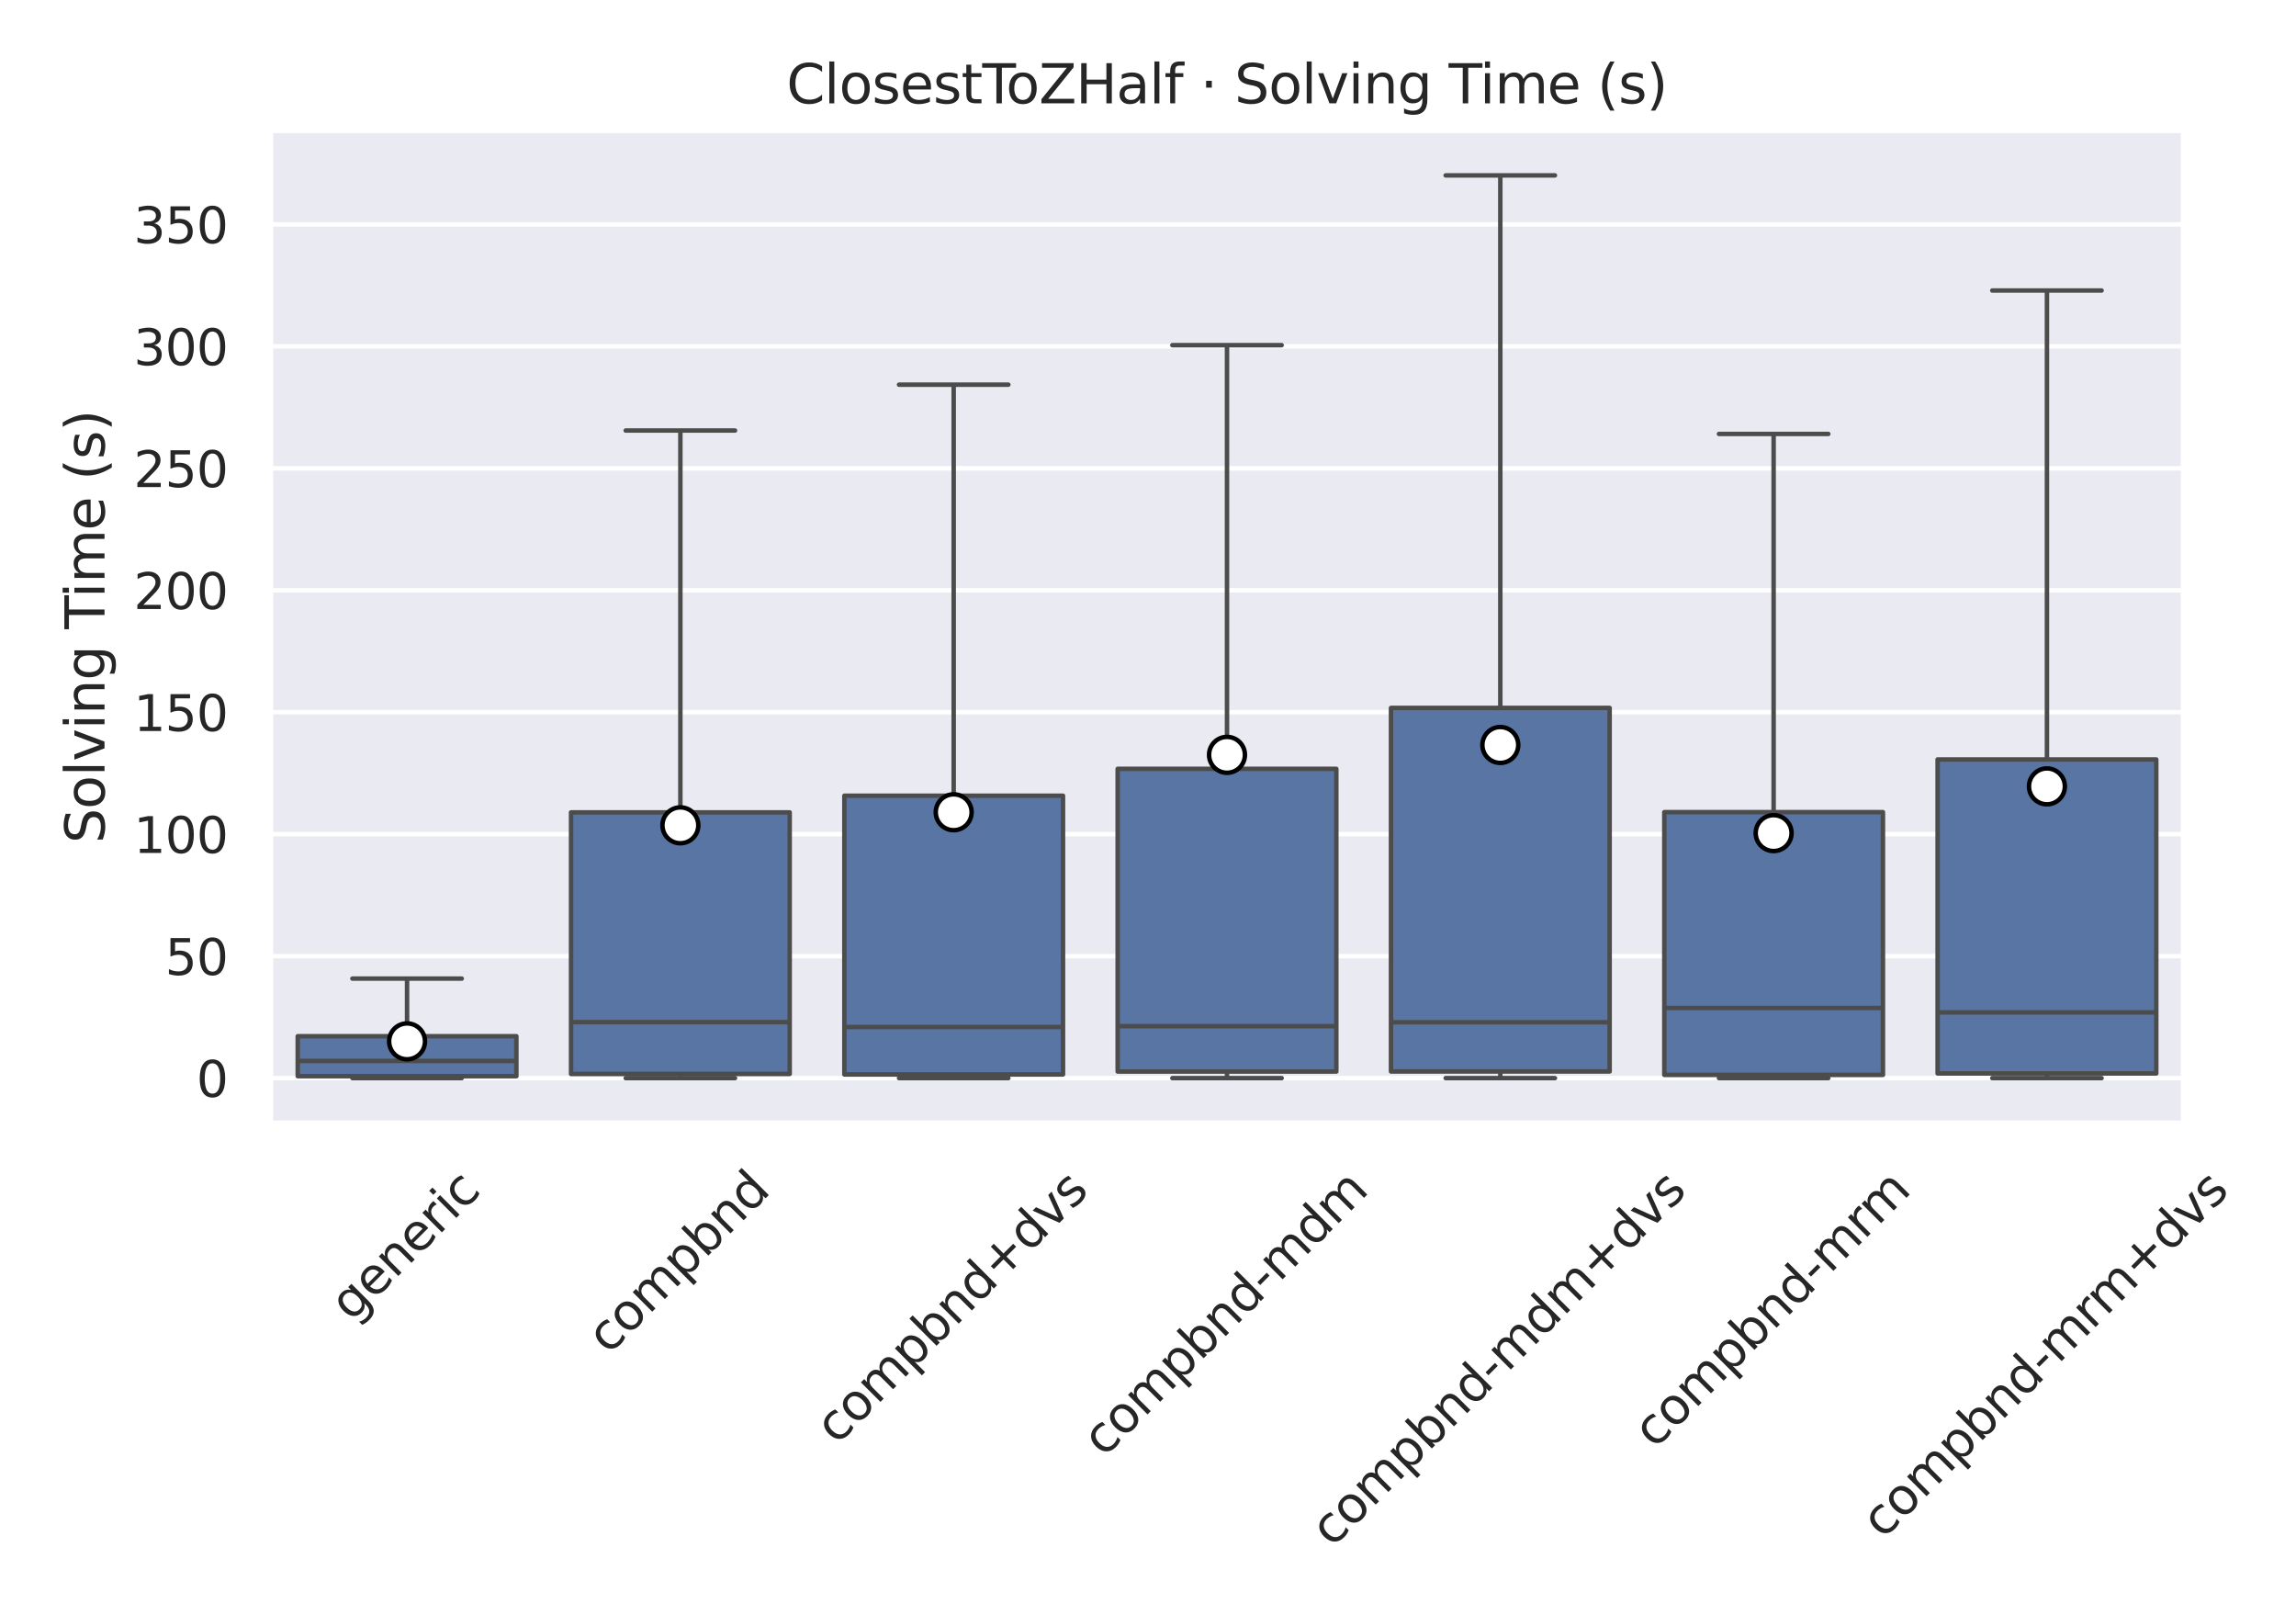 <?xml version="1.0" encoding="utf-8" standalone="no"?>
<!DOCTYPE svg PUBLIC "-//W3C//DTD SVG 1.1//EN"
  "http://www.w3.org/Graphics/SVG/1.1/DTD/svg11.dtd">
<svg xmlns:xlink="http://www.w3.org/1999/xlink" width="512.01pt" height="360pt" viewBox="0 0 512.01 360" xmlns="http://www.w3.org/2000/svg" version="1.1">
 <defs>
  <style type="text/css">*{stroke-linejoin: round; stroke-linecap: butt}</style>
 </defs>
 <g id="figure_1">
  <g id="patch_1">
   <path d="M 0 360 
L 512.01 360 
L 512.01 0 
L 0 0 
z
" style="fill: #ffffff"/>
  </g>
  <g id="axes_1">
   <g id="patch_2">
    <path d="M 60.3 250.417 
L 486.944 250.417 
L 486.944 29.04 
L 60.3 29.04 
z
" style="fill: #eaeaf2"/>
   </g>
   <g id="matplotlib.axis_1">
    <g id="xtick_1">
     <g id="text_1">
      <!-- generic -->
      <g style="fill: #262626" transform="translate(78.384 294.902) rotate(-45) scale(0.11 -0.11)">
       <defs>
        <path id="DejaVuSans-67" d="M 2906 1791 
Q 2906 2416 2648 2759 
Q 2391 3103 1925 3103 
Q 1463 3103 1205 2759 
Q 947 2416 947 1791 
Q 947 1169 1205 825 
Q 1463 481 1925 481 
Q 2391 481 2648 825 
Q 2906 1169 2906 1791 
z
M 3481 434 
Q 3481 -459 3084 -895 
Q 2688 -1331 1869 -1331 
Q 1566 -1331 1297 -1286 
Q 1028 -1241 775 -1147 
L 775 -588 
Q 1028 -725 1275 -790 
Q 1522 -856 1778 -856 
Q 2344 -856 2625 -561 
Q 2906 -266 2906 331 
L 2906 616 
Q 2728 306 2450 153 
Q 2172 0 1784 0 
Q 1141 0 747 490 
Q 353 981 353 1791 
Q 353 2603 747 3093 
Q 1141 3584 1784 3584 
Q 2172 3584 2450 3431 
Q 2728 3278 2906 2969 
L 2906 3500 
L 3481 3500 
L 3481 434 
z
" transform="scale(0.016)"/>
        <path id="DejaVuSans-65" d="M 3597 1894 
L 3597 1613 
L 953 1613 
Q 991 1019 1311 708 
Q 1631 397 2203 397 
Q 2534 397 2845 478 
Q 3156 559 3463 722 
L 3463 178 
Q 3153 47 2828 -22 
Q 2503 -91 2169 -91 
Q 1331 -91 842 396 
Q 353 884 353 1716 
Q 353 2575 817 3079 
Q 1281 3584 2069 3584 
Q 2775 3584 3186 3129 
Q 3597 2675 3597 1894 
z
M 3022 2063 
Q 3016 2534 2758 2815 
Q 2500 3097 2075 3097 
Q 1594 3097 1305 2825 
Q 1016 2553 972 2059 
L 3022 2063 
z
" transform="scale(0.016)"/>
        <path id="DejaVuSans-6e" d="M 3513 2113 
L 3513 0 
L 2938 0 
L 2938 2094 
Q 2938 2591 2744 2837 
Q 2550 3084 2163 3084 
Q 1697 3084 1428 2787 
Q 1159 2491 1159 1978 
L 1159 0 
L 581 0 
L 581 3500 
L 1159 3500 
L 1159 2956 
Q 1366 3272 1645 3428 
Q 1925 3584 2291 3584 
Q 2894 3584 3203 3211 
Q 3513 2838 3513 2113 
z
" transform="scale(0.016)"/>
        <path id="DejaVuSans-72" d="M 2631 2963 
Q 2534 3019 2420 3045 
Q 2306 3072 2169 3072 
Q 1681 3072 1420 2755 
Q 1159 2438 1159 1844 
L 1159 0 
L 581 0 
L 581 3500 
L 1159 3500 
L 1159 2956 
Q 1341 3275 1631 3429 
Q 1922 3584 2338 3584 
Q 2397 3584 2469 3576 
Q 2541 3569 2628 3553 
L 2631 2963 
z
" transform="scale(0.016)"/>
        <path id="DejaVuSans-69" d="M 603 3500 
L 1178 3500 
L 1178 0 
L 603 0 
L 603 3500 
z
M 603 4863 
L 1178 4863 
L 1178 4134 
L 603 4134 
L 603 4863 
z
" transform="scale(0.016)"/>
        <path id="DejaVuSans-63" d="M 3122 3366 
L 3122 2828 
Q 2878 2963 2633 3030 
Q 2388 3097 2138 3097 
Q 1578 3097 1268 2742 
Q 959 2388 959 1747 
Q 959 1106 1268 751 
Q 1578 397 2138 397 
Q 2388 397 2633 464 
Q 2878 531 3122 666 
L 3122 134 
Q 2881 22 2623 -34 
Q 2366 -91 2075 -91 
Q 1284 -91 818 406 
Q 353 903 353 1747 
Q 353 2603 823 3093 
Q 1294 3584 2113 3584 
Q 2378 3584 2631 3529 
Q 2884 3475 3122 3366 
z
" transform="scale(0.016)"/>
       </defs>
       <use xlink:href="#DejaVuSans-67"/>
       <use xlink:href="#DejaVuSans-65" x="63.477"/>
       <use xlink:href="#DejaVuSans-6e" x="125"/>
       <use xlink:href="#DejaVuSans-65" x="188.379"/>
       <use xlink:href="#DejaVuSans-72" x="249.902"/>
       <use xlink:href="#DejaVuSans-69" x="291.016"/>
       <use xlink:href="#DejaVuSans-63" x="318.799"/>
      </g>
     </g>
    </g>
    <g id="xtick_2">
     <g id="text_2">
      <!-- compbnd -->
      <g style="fill: #262626" transform="translate(135.692 302.183) rotate(-45) scale(0.11 -0.11)">
       <defs>
        <path id="DejaVuSans-6f" d="M 1959 3097 
Q 1497 3097 1228 2736 
Q 959 2375 959 1747 
Q 959 1119 1226 758 
Q 1494 397 1959 397 
Q 2419 397 2687 759 
Q 2956 1122 2956 1747 
Q 2956 2369 2687 2733 
Q 2419 3097 1959 3097 
z
M 1959 3584 
Q 2709 3584 3137 3096 
Q 3566 2609 3566 1747 
Q 3566 888 3137 398 
Q 2709 -91 1959 -91 
Q 1206 -91 779 398 
Q 353 888 353 1747 
Q 353 2609 779 3096 
Q 1206 3584 1959 3584 
z
" transform="scale(0.016)"/>
        <path id="DejaVuSans-6d" d="M 3328 2828 
Q 3544 3216 3844 3400 
Q 4144 3584 4550 3584 
Q 5097 3584 5394 3201 
Q 5691 2819 5691 2113 
L 5691 0 
L 5113 0 
L 5113 2094 
Q 5113 2597 4934 2840 
Q 4756 3084 4391 3084 
Q 3944 3084 3684 2787 
Q 3425 2491 3425 1978 
L 3425 0 
L 2847 0 
L 2847 2094 
Q 2847 2600 2669 2842 
Q 2491 3084 2119 3084 
Q 1678 3084 1418 2786 
Q 1159 2488 1159 1978 
L 1159 0 
L 581 0 
L 581 3500 
L 1159 3500 
L 1159 2956 
Q 1356 3278 1631 3431 
Q 1906 3584 2284 3584 
Q 2666 3584 2933 3390 
Q 3200 3197 3328 2828 
z
" transform="scale(0.016)"/>
        <path id="DejaVuSans-70" d="M 1159 525 
L 1159 -1331 
L 581 -1331 
L 581 3500 
L 1159 3500 
L 1159 2969 
Q 1341 3281 1617 3432 
Q 1894 3584 2278 3584 
Q 2916 3584 3314 3078 
Q 3713 2572 3713 1747 
Q 3713 922 3314 415 
Q 2916 -91 2278 -91 
Q 1894 -91 1617 61 
Q 1341 213 1159 525 
z
M 3116 1747 
Q 3116 2381 2855 2742 
Q 2594 3103 2138 3103 
Q 1681 3103 1420 2742 
Q 1159 2381 1159 1747 
Q 1159 1113 1420 752 
Q 1681 391 2138 391 
Q 2594 391 2855 752 
Q 3116 1113 3116 1747 
z
" transform="scale(0.016)"/>
        <path id="DejaVuSans-62" d="M 3116 1747 
Q 3116 2381 2855 2742 
Q 2594 3103 2138 3103 
Q 1681 3103 1420 2742 
Q 1159 2381 1159 1747 
Q 1159 1113 1420 752 
Q 1681 391 2138 391 
Q 2594 391 2855 752 
Q 3116 1113 3116 1747 
z
M 1159 2969 
Q 1341 3281 1617 3432 
Q 1894 3584 2278 3584 
Q 2916 3584 3314 3078 
Q 3713 2572 3713 1747 
Q 3713 922 3314 415 
Q 2916 -91 2278 -91 
Q 1894 -91 1617 61 
Q 1341 213 1159 525 
L 1159 0 
L 581 0 
L 581 4863 
L 1159 4863 
L 1159 2969 
z
" transform="scale(0.016)"/>
        <path id="DejaVuSans-64" d="M 2906 2969 
L 2906 4863 
L 3481 4863 
L 3481 0 
L 2906 0 
L 2906 525 
Q 2725 213 2448 61 
Q 2172 -91 1784 -91 
Q 1150 -91 751 415 
Q 353 922 353 1747 
Q 353 2572 751 3078 
Q 1150 3584 1784 3584 
Q 2172 3584 2448 3432 
Q 2725 3281 2906 2969 
z
M 947 1747 
Q 947 1113 1208 752 
Q 1469 391 1925 391 
Q 2381 391 2643 752 
Q 2906 1113 2906 1747 
Q 2906 2381 2643 2742 
Q 2381 3103 1925 3103 
Q 1469 3103 1208 2742 
Q 947 2381 947 1747 
z
" transform="scale(0.016)"/>
       </defs>
       <use xlink:href="#DejaVuSans-63"/>
       <use xlink:href="#DejaVuSans-6f" x="54.98"/>
       <use xlink:href="#DejaVuSans-6d" x="116.162"/>
       <use xlink:href="#DejaVuSans-70" x="213.574"/>
       <use xlink:href="#DejaVuSans-62" x="277.051"/>
       <use xlink:href="#DejaVuSans-6e" x="340.527"/>
       <use xlink:href="#DejaVuSans-64" x="403.906"/>
      </g>
     </g>
    </g>
    <g id="xtick_3">
     <g id="text_3">
      <!-- compbnd+dvs -->
      <g style="fill: #262626" transform="translate(186.585 322.295) rotate(-45) scale(0.11 -0.11)">
       <defs>
        <path id="DejaVuSans-2b" d="M 2944 4013 
L 2944 2272 
L 4684 2272 
L 4684 1741 
L 2944 1741 
L 2944 0 
L 2419 0 
L 2419 1741 
L 678 1741 
L 678 2272 
L 2419 2272 
L 2419 4013 
L 2944 4013 
z
" transform="scale(0.016)"/>
        <path id="DejaVuSans-76" d="M 191 3500 
L 800 3500 
L 1894 563 
L 2988 3500 
L 3597 3500 
L 2284 0 
L 1503 0 
L 191 3500 
z
" transform="scale(0.016)"/>
        <path id="DejaVuSans-73" d="M 2834 3397 
L 2834 2853 
Q 2591 2978 2328 3040 
Q 2066 3103 1784 3103 
Q 1356 3103 1142 2972 
Q 928 2841 928 2578 
Q 928 2378 1081 2264 
Q 1234 2150 1697 2047 
L 1894 2003 
Q 2506 1872 2764 1633 
Q 3022 1394 3022 966 
Q 3022 478 2636 193 
Q 2250 -91 1575 -91 
Q 1294 -91 989 -36 
Q 684 19 347 128 
L 347 722 
Q 666 556 975 473 
Q 1284 391 1588 391 
Q 1994 391 2212 530 
Q 2431 669 2431 922 
Q 2431 1156 2273 1281 
Q 2116 1406 1581 1522 
L 1381 1569 
Q 847 1681 609 1914 
Q 372 2147 372 2553 
Q 372 3047 722 3315 
Q 1072 3584 1716 3584 
Q 2034 3584 2315 3537 
Q 2597 3491 2834 3397 
z
" transform="scale(0.016)"/>
       </defs>
       <use xlink:href="#DejaVuSans-63"/>
       <use xlink:href="#DejaVuSans-6f" x="54.98"/>
       <use xlink:href="#DejaVuSans-6d" x="116.162"/>
       <use xlink:href="#DejaVuSans-70" x="213.574"/>
       <use xlink:href="#DejaVuSans-62" x="277.051"/>
       <use xlink:href="#DejaVuSans-6e" x="340.527"/>
       <use xlink:href="#DejaVuSans-64" x="403.906"/>
       <use xlink:href="#DejaVuSans-2b" x="467.383"/>
       <use xlink:href="#DejaVuSans-64" x="551.172"/>
       <use xlink:href="#DejaVuSans-76" x="614.648"/>
       <use xlink:href="#DejaVuSans-73" x="673.828"/>
      </g>
     </g>
    </g>
    <g id="xtick_4">
     <g id="text_4">
      <!-- compbnd-mdm -->
      <g style="fill: #262626" transform="translate(246.142 325.08) rotate(-45) scale(0.11 -0.11)">
       <defs>
        <path id="DejaVuSans-2d" d="M 313 2009 
L 1997 2009 
L 1997 1497 
L 313 1497 
L 313 2009 
z
" transform="scale(0.016)"/>
       </defs>
       <use xlink:href="#DejaVuSans-63"/>
       <use xlink:href="#DejaVuSans-6f" x="54.98"/>
       <use xlink:href="#DejaVuSans-6d" x="116.162"/>
       <use xlink:href="#DejaVuSans-70" x="213.574"/>
       <use xlink:href="#DejaVuSans-62" x="277.051"/>
       <use xlink:href="#DejaVuSans-6e" x="340.527"/>
       <use xlink:href="#DejaVuSans-64" x="403.906"/>
       <use xlink:href="#DejaVuSans-2d" x="467.383"/>
       <use xlink:href="#DejaVuSans-6d" x="503.467"/>
       <use xlink:href="#DejaVuSans-64" x="600.879"/>
       <use xlink:href="#DejaVuSans-6d" x="664.355"/>
      </g>
     </g>
    </g>
    <g id="xtick_5">
     <g id="text_5">
      <!-- compbnd-mdm+dvs -->
      <g style="fill: #262626" transform="translate(297.035 345.192) rotate(-45) scale(0.11 -0.11)">
       <use xlink:href="#DejaVuSans-63"/>
       <use xlink:href="#DejaVuSans-6f" x="54.98"/>
       <use xlink:href="#DejaVuSans-6d" x="116.162"/>
       <use xlink:href="#DejaVuSans-70" x="213.574"/>
       <use xlink:href="#DejaVuSans-62" x="277.051"/>
       <use xlink:href="#DejaVuSans-6e" x="340.527"/>
       <use xlink:href="#DejaVuSans-64" x="403.906"/>
       <use xlink:href="#DejaVuSans-2d" x="467.383"/>
       <use xlink:href="#DejaVuSans-6d" x="503.467"/>
       <use xlink:href="#DejaVuSans-64" x="600.879"/>
       <use xlink:href="#DejaVuSans-6d" x="664.355"/>
       <use xlink:href="#DejaVuSans-2b" x="761.768"/>
       <use xlink:href="#DejaVuSans-64" x="845.557"/>
       <use xlink:href="#DejaVuSans-76" x="909.033"/>
       <use xlink:href="#DejaVuSans-73" x="968.213"/>
      </g>
     </g>
    </g>
    <g id="xtick_6">
     <g id="text_6">
      <!-- compbnd-mrm -->
      <g style="fill: #262626" transform="translate(368.978 323.204) rotate(-45) scale(0.11 -0.11)">
       <use xlink:href="#DejaVuSans-63"/>
       <use xlink:href="#DejaVuSans-6f" x="54.98"/>
       <use xlink:href="#DejaVuSans-6d" x="116.162"/>
       <use xlink:href="#DejaVuSans-70" x="213.574"/>
       <use xlink:href="#DejaVuSans-62" x="277.051"/>
       <use xlink:href="#DejaVuSans-6e" x="340.527"/>
       <use xlink:href="#DejaVuSans-64" x="403.906"/>
       <use xlink:href="#DejaVuSans-2d" x="467.383"/>
       <use xlink:href="#DejaVuSans-6d" x="503.467"/>
       <use xlink:href="#DejaVuSans-72" x="600.879"/>
       <use xlink:href="#DejaVuSans-6d" x="640.242"/>
      </g>
     </g>
    </g>
    <g id="xtick_7">
     <g id="text_7">
      <!-- compbnd-mrm+dvs -->
      <g style="fill: #262626" transform="translate(419.872 343.315) rotate(-45) scale(0.11 -0.11)">
       <use xlink:href="#DejaVuSans-63"/>
       <use xlink:href="#DejaVuSans-6f" x="54.98"/>
       <use xlink:href="#DejaVuSans-6d" x="116.162"/>
       <use xlink:href="#DejaVuSans-70" x="213.574"/>
       <use xlink:href="#DejaVuSans-62" x="277.051"/>
       <use xlink:href="#DejaVuSans-6e" x="340.527"/>
       <use xlink:href="#DejaVuSans-64" x="403.906"/>
       <use xlink:href="#DejaVuSans-2d" x="467.383"/>
       <use xlink:href="#DejaVuSans-6d" x="503.467"/>
       <use xlink:href="#DejaVuSans-72" x="600.879"/>
       <use xlink:href="#DejaVuSans-6d" x="640.242"/>
       <use xlink:href="#DejaVuSans-2b" x="737.654"/>
       <use xlink:href="#DejaVuSans-64" x="821.443"/>
       <use xlink:href="#DejaVuSans-76" x="884.92"/>
       <use xlink:href="#DejaVuSans-73" x="944.1"/>
      </g>
     </g>
    </g>
   </g>
   <g id="matplotlib.axis_2">
    <g id="ytick_1">
     <g id="line2d_1">
      <path d="M 60.3 240.355 
L 486.944 240.355 
" clip-path="url(#p7320d68acf)" style="fill: none; stroke: #ffffff; stroke-linecap: round"/>
     </g>
     <g id="text_8">
      <!-- 0 -->
      <g style="fill: #262626" transform="translate(43.801 244.534) scale(0.11 -0.11)">
       <defs>
        <path id="DejaVuSans-30" d="M 2034 4250 
Q 1547 4250 1301 3770 
Q 1056 3291 1056 2328 
Q 1056 1369 1301 889 
Q 1547 409 2034 409 
Q 2525 409 2770 889 
Q 3016 1369 3016 2328 
Q 3016 3291 2770 3770 
Q 2525 4250 2034 4250 
z
M 2034 4750 
Q 2819 4750 3233 4129 
Q 3647 3509 3647 2328 
Q 3647 1150 3233 529 
Q 2819 -91 2034 -91 
Q 1250 -91 836 529 
Q 422 1150 422 2328 
Q 422 3509 836 4129 
Q 1250 4750 2034 4750 
z
" transform="scale(0.016)"/>
       </defs>
       <use xlink:href="#DejaVuSans-30"/>
      </g>
     </g>
    </g>
    <g id="ytick_2">
     <g id="line2d_2">
      <path d="M 60.3 213.166 
L 486.944 213.166 
" clip-path="url(#p7320d68acf)" style="fill: none; stroke: #ffffff; stroke-linecap: round"/>
     </g>
     <g id="text_9">
      <!-- 50 -->
      <g style="fill: #262626" transform="translate(36.803 217.345) scale(0.11 -0.11)">
       <defs>
        <path id="DejaVuSans-35" d="M 691 4666 
L 3169 4666 
L 3169 4134 
L 1269 4134 
L 1269 2991 
Q 1406 3038 1543 3061 
Q 1681 3084 1819 3084 
Q 2600 3084 3056 2656 
Q 3513 2228 3513 1497 
Q 3513 744 3044 326 
Q 2575 -91 1722 -91 
Q 1428 -91 1123 -41 
Q 819 9 494 109 
L 494 744 
Q 775 591 1075 516 
Q 1375 441 1709 441 
Q 2250 441 2565 725 
Q 2881 1009 2881 1497 
Q 2881 1984 2565 2268 
Q 2250 2553 1709 2553 
Q 1456 2553 1204 2497 
Q 953 2441 691 2322 
L 691 4666 
z
" transform="scale(0.016)"/>
       </defs>
       <use xlink:href="#DejaVuSans-35"/>
       <use xlink:href="#DejaVuSans-30" x="63.623"/>
      </g>
     </g>
    </g>
    <g id="ytick_3">
     <g id="line2d_3">
      <path d="M 60.3 185.977 
L 486.944 185.977 
" clip-path="url(#p7320d68acf)" style="fill: none; stroke: #ffffff; stroke-linecap: round"/>
     </g>
     <g id="text_10">
      <!-- 100 -->
      <g style="fill: #262626" transform="translate(29.804 190.156) scale(0.11 -0.11)">
       <defs>
        <path id="DejaVuSans-31" d="M 794 531 
L 1825 531 
L 1825 4091 
L 703 3866 
L 703 4441 
L 1819 4666 
L 2450 4666 
L 2450 531 
L 3481 531 
L 3481 0 
L 794 0 
L 794 531 
z
" transform="scale(0.016)"/>
       </defs>
       <use xlink:href="#DejaVuSans-31"/>
       <use xlink:href="#DejaVuSans-30" x="63.623"/>
       <use xlink:href="#DejaVuSans-30" x="127.246"/>
      </g>
     </g>
    </g>
    <g id="ytick_4">
     <g id="line2d_4">
      <path d="M 60.3 158.788 
L 486.944 158.788 
" clip-path="url(#p7320d68acf)" style="fill: none; stroke: #ffffff; stroke-linecap: round"/>
     </g>
     <g id="text_11">
      <!-- 150 -->
      <g style="fill: #262626" transform="translate(29.804 162.967) scale(0.11 -0.11)">
       <use xlink:href="#DejaVuSans-31"/>
       <use xlink:href="#DejaVuSans-35" x="63.623"/>
       <use xlink:href="#DejaVuSans-30" x="127.246"/>
      </g>
     </g>
    </g>
    <g id="ytick_5">
     <g id="line2d_5">
      <path d="M 60.3 131.599 
L 486.944 131.599 
" clip-path="url(#p7320d68acf)" style="fill: none; stroke: #ffffff; stroke-linecap: round"/>
     </g>
     <g id="text_12">
      <!-- 200 -->
      <g style="fill: #262626" transform="translate(29.804 135.778) scale(0.11 -0.11)">
       <defs>
        <path id="DejaVuSans-32" d="M 1228 531 
L 3431 531 
L 3431 0 
L 469 0 
L 469 531 
Q 828 903 1448 1529 
Q 2069 2156 2228 2338 
Q 2531 2678 2651 2914 
Q 2772 3150 2772 3378 
Q 2772 3750 2511 3984 
Q 2250 4219 1831 4219 
Q 1534 4219 1204 4116 
Q 875 4013 500 3803 
L 500 4441 
Q 881 4594 1212 4672 
Q 1544 4750 1819 4750 
Q 2544 4750 2975 4387 
Q 3406 4025 3406 3419 
Q 3406 3131 3298 2873 
Q 3191 2616 2906 2266 
Q 2828 2175 2409 1742 
Q 1991 1309 1228 531 
z
" transform="scale(0.016)"/>
       </defs>
       <use xlink:href="#DejaVuSans-32"/>
       <use xlink:href="#DejaVuSans-30" x="63.623"/>
       <use xlink:href="#DejaVuSans-30" x="127.246"/>
      </g>
     </g>
    </g>
    <g id="ytick_6">
     <g id="line2d_6">
      <path d="M 60.3 104.41 
L 486.944 104.41 
" clip-path="url(#p7320d68acf)" style="fill: none; stroke: #ffffff; stroke-linecap: round"/>
     </g>
     <g id="text_13">
      <!-- 250 -->
      <g style="fill: #262626" transform="translate(29.804 108.589) scale(0.11 -0.11)">
       <use xlink:href="#DejaVuSans-32"/>
       <use xlink:href="#DejaVuSans-35" x="63.623"/>
       <use xlink:href="#DejaVuSans-30" x="127.246"/>
      </g>
     </g>
    </g>
    <g id="ytick_7">
     <g id="line2d_7">
      <path d="M 60.3 77.221 
L 486.944 77.221 
" clip-path="url(#p7320d68acf)" style="fill: none; stroke: #ffffff; stroke-linecap: round"/>
     </g>
     <g id="text_14">
      <!-- 300 -->
      <g style="fill: #262626" transform="translate(29.804 81.401) scale(0.11 -0.11)">
       <defs>
        <path id="DejaVuSans-33" d="M 2597 2516 
Q 3050 2419 3304 2112 
Q 3559 1806 3559 1356 
Q 3559 666 3084 287 
Q 2609 -91 1734 -91 
Q 1441 -91 1130 -33 
Q 819 25 488 141 
L 488 750 
Q 750 597 1062 519 
Q 1375 441 1716 441 
Q 2309 441 2620 675 
Q 2931 909 2931 1356 
Q 2931 1769 2642 2001 
Q 2353 2234 1838 2234 
L 1294 2234 
L 1294 2753 
L 1863 2753 
Q 2328 2753 2575 2939 
Q 2822 3125 2822 3475 
Q 2822 3834 2567 4026 
Q 2313 4219 1838 4219 
Q 1578 4219 1281 4162 
Q 984 4106 628 3988 
L 628 4550 
Q 988 4650 1302 4700 
Q 1616 4750 1894 4750 
Q 2613 4750 3031 4423 
Q 3450 4097 3450 3541 
Q 3450 3153 3228 2886 
Q 3006 2619 2597 2516 
z
" transform="scale(0.016)"/>
       </defs>
       <use xlink:href="#DejaVuSans-33"/>
       <use xlink:href="#DejaVuSans-30" x="63.623"/>
       <use xlink:href="#DejaVuSans-30" x="127.246"/>
      </g>
     </g>
    </g>
    <g id="ytick_8">
     <g id="line2d_8">
      <path d="M 60.3 50.033 
L 486.944 50.033 
" clip-path="url(#p7320d68acf)" style="fill: none; stroke: #ffffff; stroke-linecap: round"/>
     </g>
     <g id="text_15">
      <!-- 350 -->
      <g style="fill: #262626" transform="translate(29.804 54.212) scale(0.11 -0.11)">
       <use xlink:href="#DejaVuSans-33"/>
       <use xlink:href="#DejaVuSans-35" x="63.623"/>
       <use xlink:href="#DejaVuSans-30" x="127.246"/>
      </g>
     </g>
    </g>
    <g id="text_16">
     <!-- Solving Time (s) -->
     <g style="fill: #262626" transform="translate(23.308 188.007) rotate(-90) scale(0.12 -0.12)">
      <defs>
       <path id="DejaVuSans-53" d="M 3425 4513 
L 3425 3897 
Q 3066 4069 2747 4153 
Q 2428 4238 2131 4238 
Q 1616 4238 1336 4038 
Q 1056 3838 1056 3469 
Q 1056 3159 1242 3001 
Q 1428 2844 1947 2747 
L 2328 2669 
Q 3034 2534 3370 2195 
Q 3706 1856 3706 1288 
Q 3706 609 3251 259 
Q 2797 -91 1919 -91 
Q 1588 -91 1214 -16 
Q 841 59 441 206 
L 441 856 
Q 825 641 1194 531 
Q 1563 422 1919 422 
Q 2459 422 2753 634 
Q 3047 847 3047 1241 
Q 3047 1584 2836 1778 
Q 2625 1972 2144 2069 
L 1759 2144 
Q 1053 2284 737 2584 
Q 422 2884 422 3419 
Q 422 4038 858 4394 
Q 1294 4750 2059 4750 
Q 2388 4750 2728 4690 
Q 3069 4631 3425 4513 
z
" transform="scale(0.016)"/>
       <path id="DejaVuSans-6c" d="M 603 4863 
L 1178 4863 
L 1178 0 
L 603 0 
L 603 4863 
z
" transform="scale(0.016)"/>
       <path id="DejaVuSans-20" transform="scale(0.016)"/>
       <path id="DejaVuSans-54" d="M -19 4666 
L 3928 4666 
L 3928 4134 
L 2272 4134 
L 2272 0 
L 1638 0 
L 1638 4134 
L -19 4134 
L -19 4666 
z
" transform="scale(0.016)"/>
       <path id="DejaVuSans-28" d="M 1984 4856 
Q 1566 4138 1362 3434 
Q 1159 2731 1159 2009 
Q 1159 1288 1364 580 
Q 1569 -128 1984 -844 
L 1484 -844 
Q 1016 -109 783 600 
Q 550 1309 550 2009 
Q 550 2706 781 3412 
Q 1013 4119 1484 4856 
L 1984 4856 
z
" transform="scale(0.016)"/>
       <path id="DejaVuSans-29" d="M 513 4856 
L 1013 4856 
Q 1481 4119 1714 3412 
Q 1947 2706 1947 2009 
Q 1947 1309 1714 600 
Q 1481 -109 1013 -844 
L 513 -844 
Q 928 -128 1133 580 
Q 1338 1288 1338 2009 
Q 1338 2731 1133 3434 
Q 928 4138 513 4856 
z
" transform="scale(0.016)"/>
      </defs>
      <use xlink:href="#DejaVuSans-53"/>
      <use xlink:href="#DejaVuSans-6f" x="63.477"/>
      <use xlink:href="#DejaVuSans-6c" x="124.658"/>
      <use xlink:href="#DejaVuSans-76" x="152.441"/>
      <use xlink:href="#DejaVuSans-69" x="211.621"/>
      <use xlink:href="#DejaVuSans-6e" x="239.404"/>
      <use xlink:href="#DejaVuSans-67" x="302.783"/>
      <use xlink:href="#DejaVuSans-20" x="366.26"/>
      <use xlink:href="#DejaVuSans-54" x="398.047"/>
      <use xlink:href="#DejaVuSans-69" x="456.006"/>
      <use xlink:href="#DejaVuSans-6d" x="483.789"/>
      <use xlink:href="#DejaVuSans-65" x="581.201"/>
      <use xlink:href="#DejaVuSans-20" x="642.725"/>
      <use xlink:href="#DejaVuSans-28" x="674.512"/>
      <use xlink:href="#DejaVuSans-73" x="713.525"/>
      <use xlink:href="#DejaVuSans-29" x="765.625"/>
     </g>
    </g>
   </g>
   <g id="patch_3">
    <path d="M 66.395 239.92 
L 115.154 239.92 
L 115.154 231.015 
L 66.395 231.015 
L 66.395 239.92 
z
" clip-path="url(#p7320d68acf)" style="fill: #5875a4; stroke: #4c4c4c; stroke-linejoin: miter"/>
   </g>
   <g id="line2d_9">
    <path d="M 90.775 239.92 
L 90.775 240.355 
" clip-path="url(#p7320d68acf)" style="fill: none; stroke: #4c4c4c"/>
   </g>
   <g id="line2d_10">
    <path d="M 90.775 231.015 
L 90.775 218.169 
" clip-path="url(#p7320d68acf)" style="fill: none; stroke: #4c4c4c"/>
   </g>
   <g id="line2d_11">
    <path d="M 78.585 240.355 
L 102.964 240.355 
" clip-path="url(#p7320d68acf)" style="fill: none; stroke: #4c4c4c; stroke-linecap: round"/>
   </g>
   <g id="line2d_12">
    <path d="M 78.585 218.169 
L 102.964 218.169 
" clip-path="url(#p7320d68acf)" style="fill: none; stroke: #4c4c4c; stroke-linecap: round"/>
   </g>
   <g id="patch_4">
    <path d="M 127.344 239.43 
L 176.103 239.43 
L 176.103 181.11 
L 127.344 181.11 
L 127.344 239.43 
z
" clip-path="url(#p7320d68acf)" style="fill: #5875a4; stroke: #4c4c4c; stroke-linejoin: miter"/>
   </g>
   <g id="line2d_13">
    <path d="M 151.724 239.43 
L 151.724 240.355 
" clip-path="url(#p7320d68acf)" style="fill: none; stroke: #4c4c4c"/>
   </g>
   <g id="line2d_14">
    <path d="M 151.724 181.11 
L 151.724 95.982 
" clip-path="url(#p7320d68acf)" style="fill: none; stroke: #4c4c4c"/>
   </g>
   <g id="line2d_15">
    <path d="M 139.534 240.355 
L 163.913 240.355 
" clip-path="url(#p7320d68acf)" style="fill: none; stroke: #4c4c4c; stroke-linecap: round"/>
   </g>
   <g id="line2d_16">
    <path d="M 139.534 95.982 
L 163.913 95.982 
" clip-path="url(#p7320d68acf)" style="fill: none; stroke: #4c4c4c; stroke-linecap: round"/>
   </g>
   <g id="patch_5">
    <path d="M 188.293 239.539 
L 237.052 239.539 
L 237.052 177.399 
L 188.293 177.399 
L 188.293 239.539 
z
" clip-path="url(#p7320d68acf)" style="fill: #5875a4; stroke: #4c4c4c; stroke-linejoin: miter"/>
   </g>
   <g id="line2d_17">
    <path d="M 212.673 239.539 
L 212.673 240.355 
" clip-path="url(#p7320d68acf)" style="fill: none; stroke: #4c4c4c"/>
   </g>
   <g id="line2d_18">
    <path d="M 212.673 177.399 
L 212.673 85.759 
" clip-path="url(#p7320d68acf)" style="fill: none; stroke: #4c4c4c"/>
   </g>
   <g id="line2d_19">
    <path d="M 200.483 240.355 
L 224.863 240.355 
" clip-path="url(#p7320d68acf)" style="fill: none; stroke: #4c4c4c; stroke-linecap: round"/>
   </g>
   <g id="line2d_20">
    <path d="M 200.483 85.759 
L 224.863 85.759 
" clip-path="url(#p7320d68acf)" style="fill: none; stroke: #4c4c4c; stroke-linecap: round"/>
   </g>
   <g id="patch_6">
    <path d="M 249.242 238.887 
L 298.001 238.887 
L 298.001 171.404 
L 249.242 171.404 
L 249.242 238.887 
z
" clip-path="url(#p7320d68acf)" style="fill: #5875a4; stroke: #4c4c4c; stroke-linejoin: miter"/>
   </g>
   <g id="line2d_21">
    <path d="M 273.622 238.887 
L 273.622 240.355 
" clip-path="url(#p7320d68acf)" style="fill: none; stroke: #4c4c4c"/>
   </g>
   <g id="line2d_22">
    <path d="M 273.622 171.404 
L 273.622 76.95 
" clip-path="url(#p7320d68acf)" style="fill: none; stroke: #4c4c4c"/>
   </g>
   <g id="line2d_23">
    <path d="M 261.432 240.355 
L 285.812 240.355 
" clip-path="url(#p7320d68acf)" style="fill: none; stroke: #4c4c4c; stroke-linecap: round"/>
   </g>
   <g id="line2d_24">
    <path d="M 261.432 76.95 
L 285.812 76.95 
" clip-path="url(#p7320d68acf)" style="fill: none; stroke: #4c4c4c; stroke-linecap: round"/>
   </g>
   <g id="patch_7">
    <path d="M 310.191 238.873 
L 358.951 238.873 
L 358.951 157.823 
L 310.191 157.823 
L 310.191 238.873 
z
" clip-path="url(#p7320d68acf)" style="fill: #5875a4; stroke: #4c4c4c; stroke-linejoin: miter"/>
   </g>
   <g id="line2d_25">
    <path d="M 334.571 238.873 
L 334.571 240.355 
" clip-path="url(#p7320d68acf)" style="fill: none; stroke: #4c4c4c"/>
   </g>
   <g id="line2d_26">
    <path d="M 334.571 157.823 
L 334.571 39.103 
" clip-path="url(#p7320d68acf)" style="fill: none; stroke: #4c4c4c"/>
   </g>
   <g id="line2d_27">
    <path d="M 322.381 240.355 
L 346.761 240.355 
" clip-path="url(#p7320d68acf)" style="fill: none; stroke: #4c4c4c; stroke-linecap: round"/>
   </g>
   <g id="line2d_28">
    <path d="M 322.381 39.103 
L 346.761 39.103 
" clip-path="url(#p7320d68acf)" style="fill: none; stroke: #4c4c4c; stroke-linecap: round"/>
   </g>
   <g id="patch_8">
    <path d="M 371.14 239.634 
L 419.9 239.634 
L 419.9 181.056 
L 371.14 181.056 
L 371.14 239.634 
z
" clip-path="url(#p7320d68acf)" style="fill: #5875a4; stroke: #4c4c4c; stroke-linejoin: miter"/>
   </g>
   <g id="line2d_29">
    <path d="M 395.52 239.634 
L 395.52 240.355 
" clip-path="url(#p7320d68acf)" style="fill: none; stroke: #4c4c4c"/>
   </g>
   <g id="line2d_30">
    <path d="M 395.52 181.056 
L 395.52 96.743 
" clip-path="url(#p7320d68acf)" style="fill: none; stroke: #4c4c4c"/>
   </g>
   <g id="line2d_31">
    <path d="M 383.33 240.355 
L 407.71 240.355 
" clip-path="url(#p7320d68acf)" style="fill: none; stroke: #4c4c4c; stroke-linecap: round"/>
   </g>
   <g id="line2d_32">
    <path d="M 383.33 96.743 
L 407.71 96.743 
" clip-path="url(#p7320d68acf)" style="fill: none; stroke: #4c4c4c; stroke-linecap: round"/>
   </g>
   <g id="patch_9">
    <path d="M 432.089 239.308 
L 480.849 239.308 
L 480.849 169.31 
L 432.089 169.31 
L 432.089 239.308 
z
" clip-path="url(#p7320d68acf)" style="fill: #5875a4; stroke: #4c4c4c; stroke-linejoin: miter"/>
   </g>
   <g id="line2d_33">
    <path d="M 456.469 239.308 
L 456.469 240.355 
" clip-path="url(#p7320d68acf)" style="fill: none; stroke: #4c4c4c"/>
   </g>
   <g id="line2d_34">
    <path d="M 456.469 169.31 
L 456.469 64.769 
" clip-path="url(#p7320d68acf)" style="fill: none; stroke: #4c4c4c"/>
   </g>
   <g id="line2d_35">
    <path d="M 444.279 240.355 
L 468.659 240.355 
" clip-path="url(#p7320d68acf)" style="fill: none; stroke: #4c4c4c; stroke-linecap: round"/>
   </g>
   <g id="line2d_36">
    <path d="M 444.279 64.769 
L 468.659 64.769 
" clip-path="url(#p7320d68acf)" style="fill: none; stroke: #4c4c4c; stroke-linecap: round"/>
   </g>
   <g id="line2d_37">
    <path d="M 66.395 236.521 
L 115.154 236.521 
" clip-path="url(#p7320d68acf)" style="fill: none; stroke: #4c4c4c"/>
   </g>
   <g id="line2d_38">
    <defs>
     <path id="md30d8a0899" d="M 0 4 
C 1.061 4 2.078 3.579 2.828 2.828 
C 3.579 2.078 4 1.061 4 0 
C 4 -1.061 3.579 -2.078 2.828 -2.828 
C 2.078 -3.579 1.061 -4 0 -4 
C -1.061 -4 -2.078 -3.579 -2.828 -2.828 
C -3.579 -2.078 -4 -1.061 -4 0 
C -4 1.061 -3.579 2.078 -2.828 2.828 
C -2.078 3.579 -1.061 4 0 4 
z
" style="stroke: #000000"/>
    </defs>
    <g clip-path="url(#p7320d68acf)">
     <use xlink:href="#md30d8a0899" x="90.775" y="232.157" style="fill: #ffffff; stroke: #000000"/>
    </g>
   </g>
   <g id="line2d_39">
    <path d="M 127.344 227.875 
L 176.103 227.875 
" clip-path="url(#p7320d68acf)" style="fill: none; stroke: #4c4c4c"/>
   </g>
   <g id="line2d_40">
    <g clip-path="url(#p7320d68acf)">
     <use xlink:href="#md30d8a0899" x="151.724" y="183.994" style="fill: #ffffff; stroke: #000000"/>
    </g>
   </g>
   <g id="line2d_41">
    <path d="M 188.293 228.963 
L 237.052 228.963 
" clip-path="url(#p7320d68acf)" style="fill: none; stroke: #4c4c4c"/>
   </g>
   <g id="line2d_42">
    <g clip-path="url(#p7320d68acf)">
     <use xlink:href="#md30d8a0899" x="212.673" y="181.084" style="fill: #ffffff; stroke: #000000"/>
    </g>
   </g>
   <g id="line2d_43">
    <path d="M 249.242 228.772 
L 298.001 228.772 
" clip-path="url(#p7320d68acf)" style="fill: none; stroke: #4c4c4c"/>
   </g>
   <g id="line2d_44">
    <g clip-path="url(#p7320d68acf)">
     <use xlink:href="#md30d8a0899" x="273.622" y="168.283" style="fill: #ffffff; stroke: #000000"/>
    </g>
   </g>
   <g id="line2d_45">
    <path d="M 310.191 227.902 
L 358.951 227.902 
" clip-path="url(#p7320d68acf)" style="fill: none; stroke: #4c4c4c"/>
   </g>
   <g id="line2d_46">
    <g clip-path="url(#p7320d68acf)">
     <use xlink:href="#md30d8a0899" x="334.571" y="166.085" style="fill: #ffffff; stroke: #000000"/>
    </g>
   </g>
   <g id="line2d_47">
    <path d="M 371.14 224.721 
L 419.9 224.721 
" clip-path="url(#p7320d68acf)" style="fill: none; stroke: #4c4c4c"/>
   </g>
   <g id="line2d_48">
    <g clip-path="url(#p7320d68acf)">
     <use xlink:href="#md30d8a0899" x="395.52" y="185.732" style="fill: #ffffff; stroke: #000000"/>
    </g>
   </g>
   <g id="line2d_49">
    <path d="M 432.089 225.7 
L 480.849 225.7 
" clip-path="url(#p7320d68acf)" style="fill: none; stroke: #4c4c4c"/>
   </g>
   <g id="line2d_50">
    <g clip-path="url(#p7320d68acf)">
     <use xlink:href="#md30d8a0899" x="456.469" y="175.312" style="fill: #ffffff; stroke: #000000"/>
    </g>
   </g>
   <g id="patch_10">
    <path d="M 60.3 250.417 
L 60.3 29.04 
" style="fill: none; stroke: #ffffff; stroke-width: 1.25; stroke-linejoin: miter; stroke-linecap: square"/>
   </g>
   <g id="patch_11">
    <path d="M 486.944 250.417 
L 486.944 29.04 
" style="fill: none; stroke: #ffffff; stroke-width: 1.25; stroke-linejoin: miter; stroke-linecap: square"/>
   </g>
   <g id="patch_12">
    <path d="M 60.3 250.417 
L 486.944 250.417 
" style="fill: none; stroke: #ffffff; stroke-width: 1.25; stroke-linejoin: miter; stroke-linecap: square"/>
   </g>
   <g id="patch_13">
    <path d="M 60.3 29.04 
L 486.944 29.04 
" style="fill: none; stroke: #ffffff; stroke-width: 1.25; stroke-linejoin: miter; stroke-linecap: square"/>
   </g>
   <g id="text_17">
    <!-- ClosestToZHalf ⋅ Solving Time (s) -->
    <g style="fill: #262626" transform="translate(175.406 23.04) scale(0.12 -0.12)">
     <defs>
      <path id="DejaVuSans-43" d="M 4122 4306 
L 4122 3641 
Q 3803 3938 3442 4084 
Q 3081 4231 2675 4231 
Q 1875 4231 1450 3742 
Q 1025 3253 1025 2328 
Q 1025 1406 1450 917 
Q 1875 428 2675 428 
Q 3081 428 3442 575 
Q 3803 722 4122 1019 
L 4122 359 
Q 3791 134 3420 21 
Q 3050 -91 2638 -91 
Q 1578 -91 968 557 
Q 359 1206 359 2328 
Q 359 3453 968 4101 
Q 1578 4750 2638 4750 
Q 3056 4750 3426 4639 
Q 3797 4528 4122 4306 
z
" transform="scale(0.016)"/>
      <path id="DejaVuSans-74" d="M 1172 4494 
L 1172 3500 
L 2356 3500 
L 2356 3053 
L 1172 3053 
L 1172 1153 
Q 1172 725 1289 603 
Q 1406 481 1766 481 
L 2356 481 
L 2356 0 
L 1766 0 
Q 1100 0 847 248 
Q 594 497 594 1153 
L 594 3053 
L 172 3053 
L 172 3500 
L 594 3500 
L 594 4494 
L 1172 4494 
z
" transform="scale(0.016)"/>
      <path id="DejaVuSans-5a" d="M 359 4666 
L 4025 4666 
L 4025 4184 
L 1075 531 
L 4097 531 
L 4097 0 
L 288 0 
L 288 481 
L 3238 4134 
L 359 4134 
L 359 4666 
z
" transform="scale(0.016)"/>
      <path id="DejaVuSans-48" d="M 628 4666 
L 1259 4666 
L 1259 2753 
L 3553 2753 
L 3553 4666 
L 4184 4666 
L 4184 0 
L 3553 0 
L 3553 2222 
L 1259 2222 
L 1259 0 
L 628 0 
L 628 4666 
z
" transform="scale(0.016)"/>
      <path id="DejaVuSans-61" d="M 2194 1759 
Q 1497 1759 1228 1600 
Q 959 1441 959 1056 
Q 959 750 1161 570 
Q 1363 391 1709 391 
Q 2188 391 2477 730 
Q 2766 1069 2766 1631 
L 2766 1759 
L 2194 1759 
z
M 3341 1997 
L 3341 0 
L 2766 0 
L 2766 531 
Q 2569 213 2275 61 
Q 1981 -91 1556 -91 
Q 1019 -91 701 211 
Q 384 513 384 1019 
Q 384 1609 779 1909 
Q 1175 2209 1959 2209 
L 2766 2209 
L 2766 2266 
Q 2766 2663 2505 2880 
Q 2244 3097 1772 3097 
Q 1472 3097 1187 3025 
Q 903 2953 641 2809 
L 641 3341 
Q 956 3463 1253 3523 
Q 1550 3584 1831 3584 
Q 2591 3584 2966 3190 
Q 3341 2797 3341 1997 
z
" transform="scale(0.016)"/>
      <path id="DejaVuSans-66" d="M 2375 4863 
L 2375 4384 
L 1825 4384 
Q 1516 4384 1395 4259 
Q 1275 4134 1275 3809 
L 1275 3500 
L 2222 3500 
L 2222 3053 
L 1275 3053 
L 1275 0 
L 697 0 
L 697 3053 
L 147 3053 
L 147 3500 
L 697 3500 
L 697 3744 
Q 697 4328 969 4595 
Q 1241 4863 1831 4863 
L 2375 4863 
z
" transform="scale(0.016)"/>
      <path id="DejaVuSans-22c5" d="M 684 2619 
L 1344 2619 
L 1344 1825 
L 684 1825 
L 684 2619 
z
" transform="scale(0.016)"/>
     </defs>
     <use xlink:href="#DejaVuSans-43"/>
     <use xlink:href="#DejaVuSans-6c" x="69.824"/>
     <use xlink:href="#DejaVuSans-6f" x="97.607"/>
     <use xlink:href="#DejaVuSans-73" x="158.789"/>
     <use xlink:href="#DejaVuSans-65" x="210.889"/>
     <use xlink:href="#DejaVuSans-73" x="272.412"/>
     <use xlink:href="#DejaVuSans-74" x="324.512"/>
     <use xlink:href="#DejaVuSans-54" x="363.721"/>
     <use xlink:href="#DejaVuSans-6f" x="407.805"/>
     <use xlink:href="#DejaVuSans-5a" x="468.986"/>
     <use xlink:href="#DejaVuSans-48" x="537.492"/>
     <use xlink:href="#DejaVuSans-61" x="612.688"/>
     <use xlink:href="#DejaVuSans-6c" x="673.967"/>
     <use xlink:href="#DejaVuSans-66" x="701.75"/>
     <use xlink:href="#DejaVuSans-20" x="736.955"/>
     <use xlink:href="#DejaVuSans-22c5" x="768.742"/>
     <use xlink:href="#DejaVuSans-20" x="800.529"/>
     <use xlink:href="#DejaVuSans-53" x="832.316"/>
     <use xlink:href="#DejaVuSans-6f" x="895.793"/>
     <use xlink:href="#DejaVuSans-6c" x="956.975"/>
     <use xlink:href="#DejaVuSans-76" x="984.758"/>
     <use xlink:href="#DejaVuSans-69" x="1043.938"/>
     <use xlink:href="#DejaVuSans-6e" x="1071.721"/>
     <use xlink:href="#DejaVuSans-67" x="1135.1"/>
     <use xlink:href="#DejaVuSans-20" x="1198.576"/>
     <use xlink:href="#DejaVuSans-54" x="1230.363"/>
     <use xlink:href="#DejaVuSans-69" x="1288.322"/>
     <use xlink:href="#DejaVuSans-6d" x="1316.105"/>
     <use xlink:href="#DejaVuSans-65" x="1413.518"/>
     <use xlink:href="#DejaVuSans-20" x="1475.041"/>
     <use xlink:href="#DejaVuSans-28" x="1506.828"/>
     <use xlink:href="#DejaVuSans-73" x="1545.842"/>
     <use xlink:href="#DejaVuSans-29" x="1597.941"/>
    </g>
   </g>
  </g>
 </g>
 <defs>
  <clipPath id="p7320d68acf">
   <rect x="60.3" y="29.04" width="426.644" height="221.377"/>
  </clipPath>
 </defs>
</svg>
